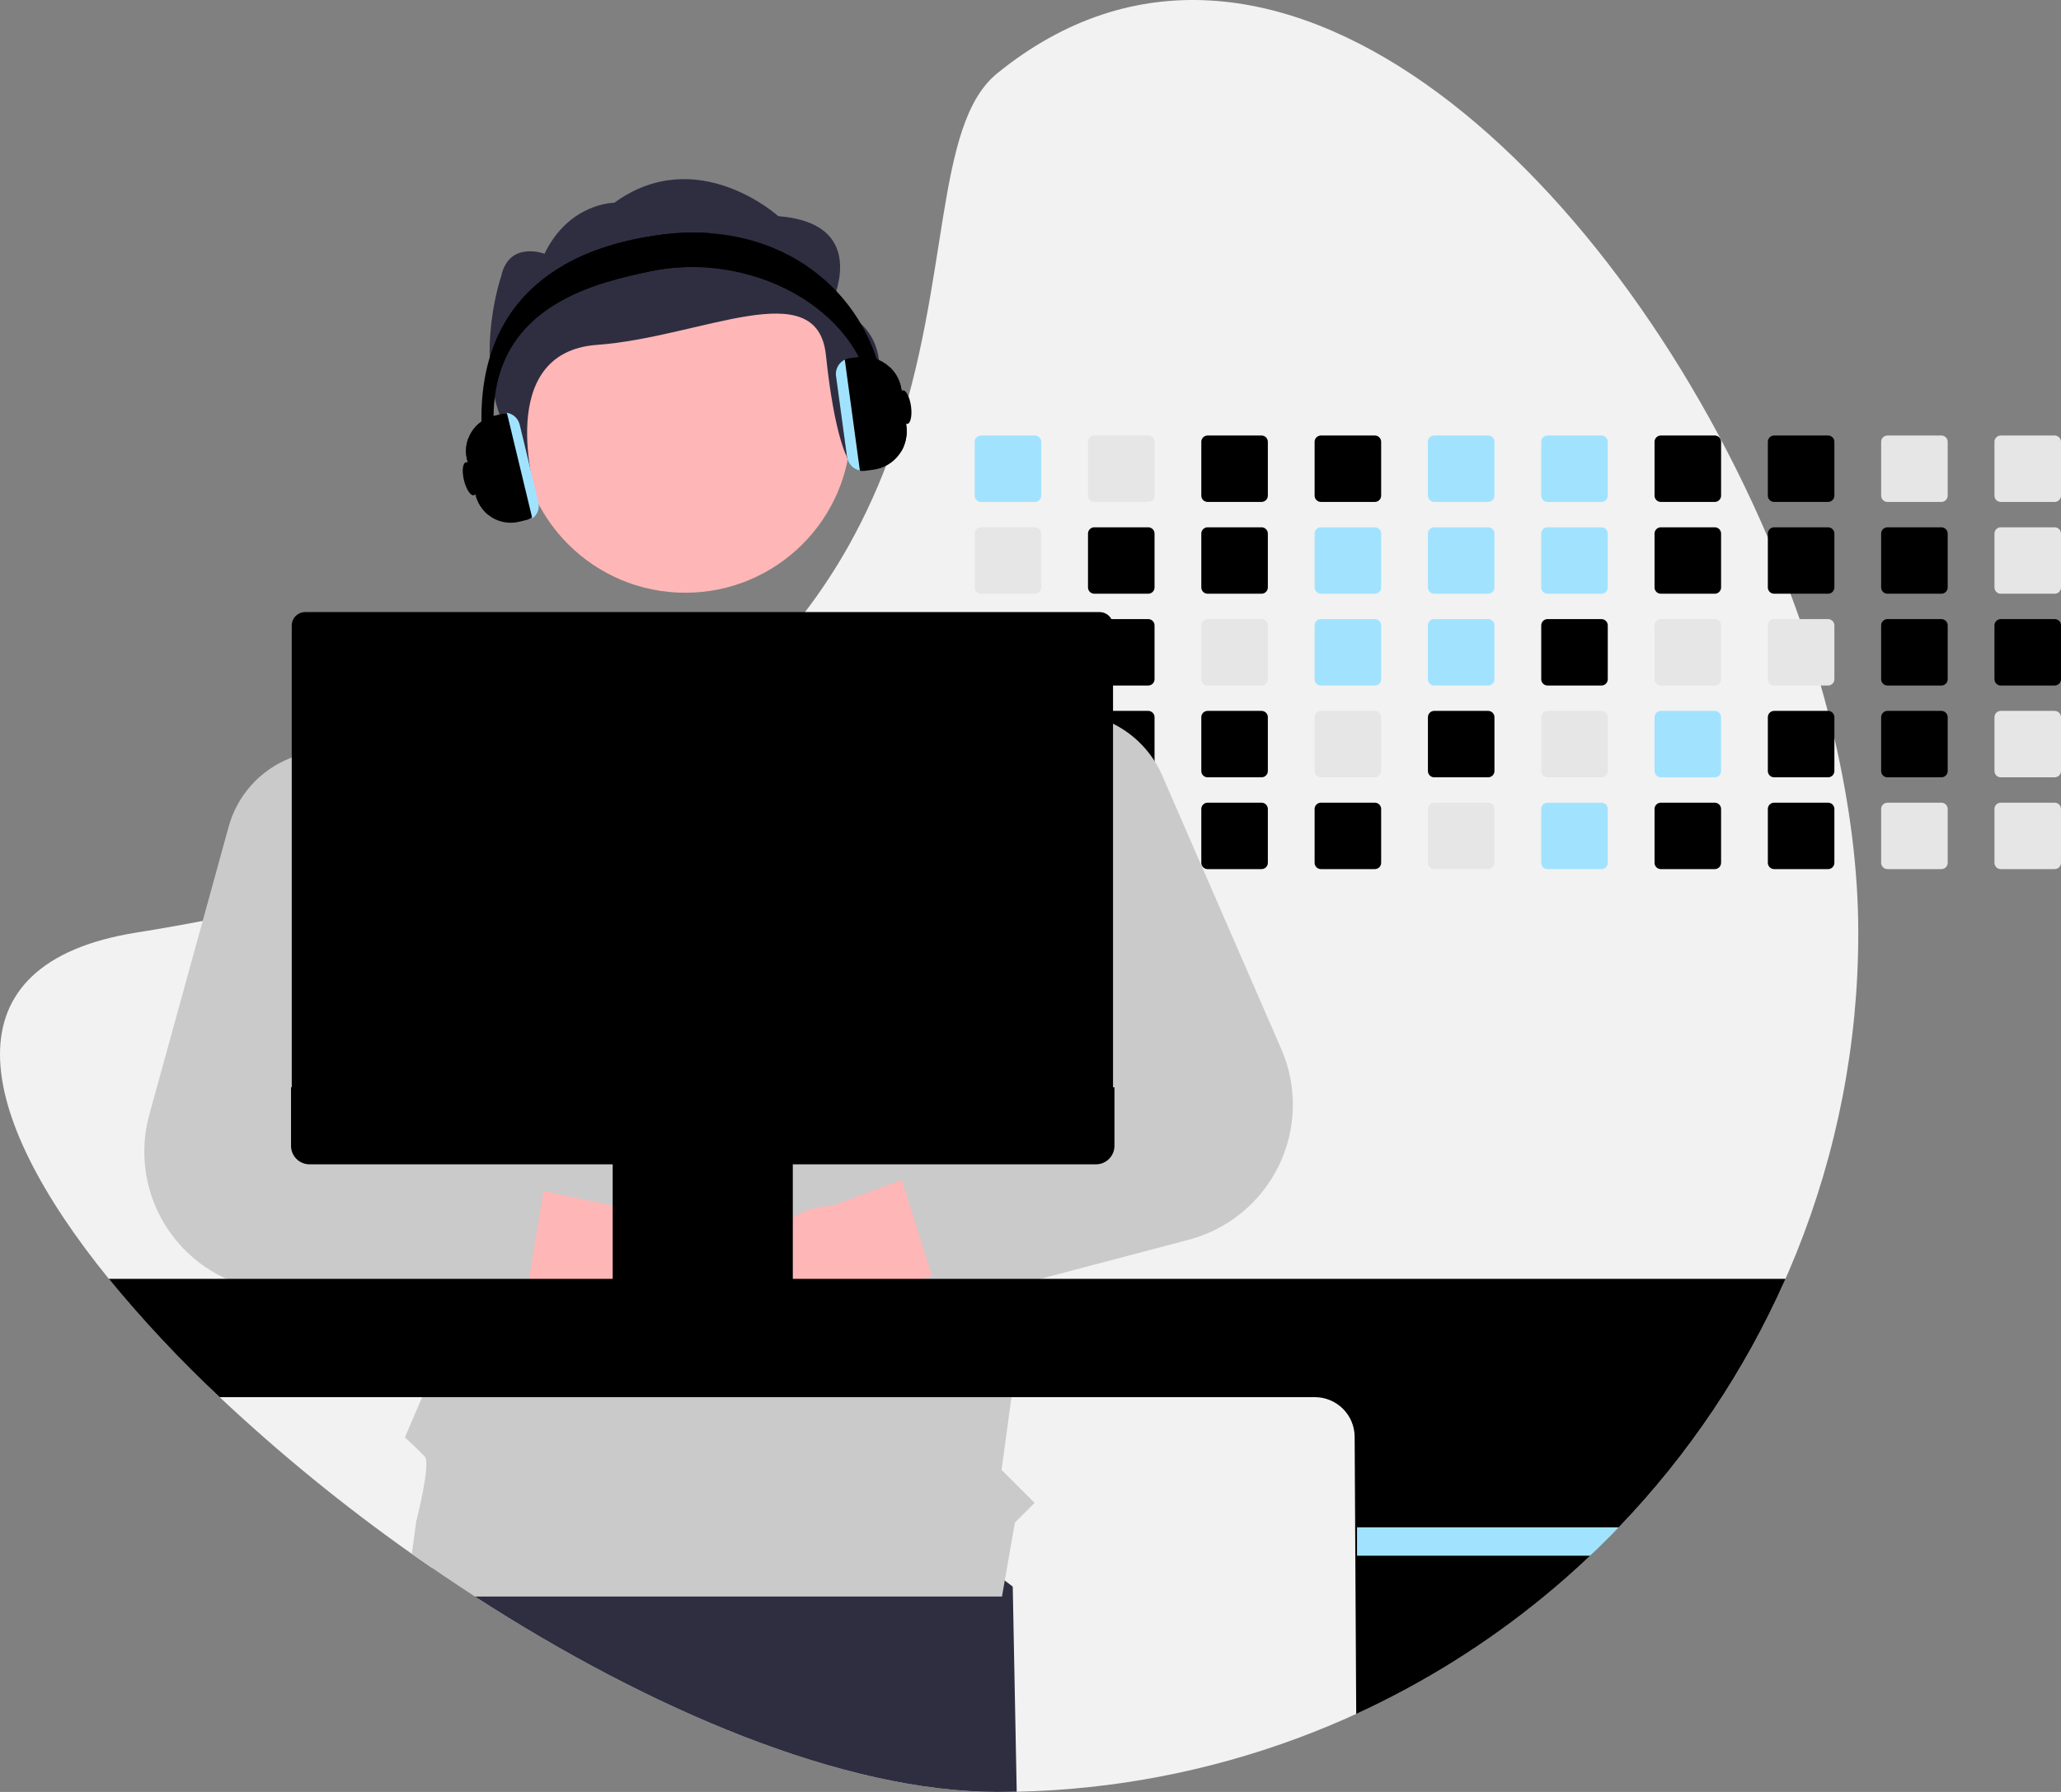 <svg width="345" height="300" viewBox="0 0 345 300" fill="none" xmlns="http://www.w3.org/2000/svg">
<rect x="0" y="0" width="345" height="300" fill="#808080" stroke="none"/>
<g clip-path="url(#clip0_17_88)">
<path d="M311.065 156.125C311.11 193.247 296.738 228.94 270.969 255.702C269.416 257.326 267.82 258.911 266.183 260.456C263.688 262.825 261.11 265.103 258.448 267.288C233.543 287.772 202.453 299.283 170.192 299.964C169.117 299.988 168.038 300 166.955 300C141.226 300 108.865 286.28 79.498 267.288C77.068 265.717 74.66 264.109 72.274 262.465C71.158 261.704 70.048 260.932 68.943 260.149C57.617 252.164 46.866 243.396 36.769 233.908C30.159 227.714 23.96 221.097 18.212 214.098C-4.353 186.31 -9.33 161.272 22.84 156.125C26.649 155.517 30.345 154.868 33.93 154.177C39.122 153.181 44.091 152.105 48.837 150.95C55.229 149.399 61.235 147.717 66.854 145.904C68.745 145.296 70.592 144.677 72.395 144.045C99.061 134.695 116.909 122.502 129.057 109.272C131.118 107.033 133.017 104.766 134.756 102.473C137.416 98.982 139.833 95.313 141.988 91.49C144.964 86.18 147.462 80.617 149.456 74.867L149.566 74.551C159.232 46.715 156.291 20.895 166.955 12.254C212.539 -24.69 269.29 27.921 295.927 89.964C297.27 93.09 298.533 96.235 299.716 99.399C300.247 100.812 300.76 102.228 301.253 103.647C302.551 107.344 303.729 111.051 304.786 114.767C305.192 116.184 305.579 117.6 305.946 119.015C306.34 120.542 306.717 122.064 307.066 123.587C309.658 134.735 311.065 145.73 311.065 156.125Z" fill="#F2F2F2"/>
<path d="M170.192 299.964C169.117 299.988 168.038 300 166.955 300C141.226 300 108.865 286.28 79.498 267.288C77.068 265.717 74.66 264.109 72.274 262.465L74.367 249.75L137.729 241.351L169.53 265.628L170.192 299.964Z" fill="#2F2E41"/>
<path d="M173.242 72.911H164.213C163.933 72.912 163.665 73.022 163.467 73.22C163.269 73.417 163.158 73.685 163.158 73.964V82.983C163.158 83.121 163.186 83.257 163.239 83.385C163.292 83.512 163.37 83.628 163.467 83.725C163.565 83.823 163.682 83.9 163.81 83.952C163.937 84.005 164.074 84.032 164.213 84.031H173.242C173.521 84.031 173.789 83.921 173.986 83.725C174.184 83.528 174.296 83.261 174.297 82.983V73.964C174.296 73.685 174.184 73.418 173.987 73.221C173.789 73.023 173.521 72.912 173.242 72.911Z" fill="#A1E3FF"/>
<path d="M173.242 88.279H164.213C163.933 88.279 163.665 88.39 163.467 88.588C163.269 88.785 163.158 89.053 163.158 89.332V98.35C163.158 98.488 163.186 98.625 163.239 98.752C163.292 98.88 163.37 98.996 163.467 99.093C163.565 99.191 163.682 99.268 163.81 99.32C163.937 99.373 164.074 99.4 164.213 99.399H173.242C173.521 99.399 173.789 99.289 173.986 99.092C174.184 98.896 174.296 98.629 174.297 98.35V89.332C174.296 89.053 174.184 88.786 173.987 88.588C173.789 88.391 173.521 88.28 173.242 88.279Z" fill="#E6E6E6"/>
<path d="M173.242 103.647H164.213C163.933 103.647 163.665 103.758 163.467 103.956C163.269 104.153 163.158 104.421 163.158 104.7V113.714C163.158 113.853 163.185 113.99 163.238 114.118C163.291 114.245 163.368 114.362 163.466 114.459C163.564 114.557 163.681 114.635 163.809 114.688C163.937 114.74 164.074 114.767 164.213 114.767H173.242C173.522 114.767 173.79 114.656 173.987 114.459C174.185 114.261 174.296 113.993 174.297 113.714V104.7C174.296 104.421 174.184 104.154 173.987 103.956C173.789 103.759 173.521 103.648 173.242 103.647Z" fill="#E6E6E6"/>
<path d="M174.28 119.882C174.235 119.639 174.107 119.42 173.917 119.262C173.728 119.103 173.489 119.016 173.242 119.015H164.213C163.933 119.015 163.665 119.126 163.467 119.324C163.269 119.521 163.158 119.789 163.158 120.068V129.082C163.158 129.22 163.185 129.358 163.238 129.485C163.291 129.613 163.368 129.729 163.466 129.827C163.564 129.925 163.681 130.003 163.809 130.055C163.937 130.108 164.074 130.135 164.213 130.135H173.242C173.522 130.135 173.79 130.024 173.987 129.827C174.185 129.629 174.296 129.361 174.297 129.082V120.068C174.297 120.005 174.292 119.943 174.28 119.882Z" fill="#E6E6E6"/>
<path d="M173.652 134.464C173.522 134.41 173.382 134.383 173.242 134.383H164.213C164.074 134.383 163.937 134.41 163.809 134.463C163.681 134.515 163.564 134.593 163.466 134.691C163.368 134.789 163.291 134.905 163.238 135.033C163.185 135.16 163.158 135.297 163.158 135.436V144.45C163.157 144.588 163.184 144.726 163.237 144.854C163.29 144.982 163.368 145.098 163.466 145.196C163.564 145.294 163.68 145.371 163.808 145.424C163.937 145.477 164.074 145.504 164.213 145.503H173.242C173.522 145.503 173.79 145.392 173.988 145.194C174.185 144.997 174.296 144.729 174.297 144.45V135.436C174.296 135.229 174.235 135.026 174.12 134.853C174.005 134.681 173.843 134.545 173.652 134.464Z" fill="#E6E6E6"/>
<path d="M192.209 72.911H183.18C182.9 72.912 182.632 73.022 182.434 73.22C182.236 73.417 182.125 73.685 182.125 73.964V82.983C182.125 83.121 182.153 83.257 182.206 83.385C182.259 83.512 182.337 83.628 182.435 83.725C182.532 83.823 182.649 83.9 182.777 83.952C182.904 84.005 183.041 84.032 183.18 84.031H192.209C192.488 84.031 192.756 83.921 192.953 83.725C193.151 83.528 193.263 83.261 193.264 82.983V73.964C193.263 73.685 193.151 73.418 192.954 73.221C192.756 73.023 192.488 72.912 192.209 72.911Z" fill="#E6E6E6"/>
<path d="M192.209 88.279H183.18C182.9 88.279 182.632 88.39 182.434 88.588C182.236 88.785 182.125 89.053 182.125 89.332V98.35C182.125 98.488 182.153 98.625 182.206 98.752C182.259 98.88 182.337 98.996 182.435 99.093C182.532 99.191 182.649 99.268 182.777 99.32C182.904 99.373 183.041 99.4 183.18 99.399H192.209C192.488 99.399 192.756 99.289 192.953 99.092C193.151 98.896 193.263 98.629 193.264 98.35V89.332C193.263 89.053 193.151 88.786 192.954 88.588C192.756 88.391 192.488 88.28 192.209 88.279Z" fill="black"/>
<path d="M192.209 103.647H183.18C182.9 103.647 182.632 103.758 182.434 103.956C182.236 104.153 182.125 104.421 182.125 104.7V113.714C182.125 113.853 182.152 113.99 182.205 114.118C182.258 114.245 182.335 114.362 182.433 114.459C182.531 114.557 182.648 114.635 182.776 114.688C182.904 114.74 183.041 114.767 183.18 114.767H192.209C192.489 114.767 192.757 114.656 192.955 114.459C193.152 114.261 193.263 113.993 193.264 113.714V104.7C193.263 104.421 193.151 104.154 192.954 103.956C192.756 103.759 192.488 103.648 192.209 103.647Z" fill="black"/>
<path d="M192.209 119.015H183.18C182.959 119.015 182.743 119.085 182.564 119.214C182.385 119.344 182.251 119.526 182.182 119.736C182.144 119.843 182.125 119.955 182.125 120.068V129.082C182.125 129.22 182.152 129.358 182.205 129.485C182.258 129.613 182.335 129.729 182.433 129.827C182.531 129.925 182.648 130.003 182.776 130.055C182.904 130.108 183.041 130.135 183.18 130.135H192.209C192.489 130.135 192.757 130.024 192.955 129.826C193.152 129.629 193.263 129.361 193.264 129.082V120.068C193.263 119.789 193.151 119.522 192.954 119.324C192.756 119.127 192.488 119.016 192.209 119.015Z" fill="black"/>
<path d="M192.209 134.383H183.18C183.041 134.383 182.904 134.41 182.776 134.463C182.648 134.515 182.531 134.593 182.433 134.691C182.335 134.789 182.258 134.905 182.205 135.033C182.152 135.16 182.125 135.297 182.125 135.436V144.45C182.125 144.588 182.152 144.725 182.205 144.853C182.258 144.981 182.335 145.097 182.433 145.195C182.531 145.293 182.648 145.371 182.776 145.423C182.904 145.476 183.041 145.503 183.18 145.503H192.209C192.489 145.503 192.757 145.392 192.955 145.194C193.152 144.997 193.263 144.729 193.264 144.45V135.436C193.263 135.157 193.152 134.889 192.955 134.691C192.757 134.494 192.489 134.383 192.209 134.383Z" fill="#E6E6E6"/>
<path d="M211.176 72.911H202.147C201.867 72.912 201.599 73.022 201.401 73.22C201.203 73.417 201.092 73.685 201.092 73.964V82.983C201.092 83.121 201.12 83.257 201.173 83.385C201.226 83.512 201.304 83.628 201.402 83.725C201.5 83.823 201.616 83.9 201.744 83.952C201.872 84.005 202.008 84.032 202.147 84.031H211.176C211.455 84.031 211.723 83.921 211.92 83.725C212.118 83.528 212.23 83.261 212.231 82.983V73.964C212.23 73.685 212.118 73.418 211.921 73.221C211.723 73.023 211.455 72.912 211.176 72.911Z" fill="black"/>
<path d="M211.176 88.279H202.147C201.867 88.279 201.599 88.39 201.401 88.588C201.203 88.785 201.092 89.053 201.092 89.332V98.35C201.092 98.488 201.12 98.625 201.173 98.752C201.226 98.88 201.304 98.996 201.402 99.093C201.5 99.191 201.616 99.268 201.744 99.32C201.872 99.373 202.008 99.4 202.147 99.399H211.176C211.455 99.399 211.723 99.289 211.92 99.092C212.118 98.896 212.23 98.629 212.231 98.35V89.332C212.23 89.053 212.118 88.786 211.921 88.588C211.723 88.391 211.455 88.28 211.176 88.279Z" fill="black"/>
<path d="M211.176 103.647H202.147C201.867 103.647 201.599 103.758 201.401 103.956C201.203 104.153 201.092 104.421 201.092 104.7V113.714C201.092 113.853 201.119 113.99 201.172 114.118C201.225 114.245 201.302 114.362 201.4 114.459C201.498 114.557 201.615 114.635 201.743 114.688C201.871 114.74 202.008 114.767 202.147 114.767H211.176C211.456 114.767 211.724 114.656 211.922 114.459C212.119 114.261 212.231 113.993 212.231 113.714V104.7C212.23 104.421 212.118 104.154 211.921 103.956C211.723 103.759 211.455 103.648 211.176 103.647Z" fill="#E6E6E6"/>
<path d="M211.176 119.015H202.147C201.867 119.015 201.599 119.126 201.401 119.324C201.203 119.521 201.092 119.789 201.092 120.068V129.082C201.092 129.22 201.119 129.358 201.172 129.485C201.225 129.613 201.302 129.729 201.4 129.827C201.498 129.925 201.615 130.003 201.743 130.055C201.871 130.108 202.008 130.135 202.147 130.135H211.176C211.456 130.135 211.724 130.024 211.922 129.827C212.119 129.629 212.231 129.361 212.231 129.082V120.068C212.23 119.789 212.118 119.522 211.921 119.324C211.723 119.127 211.455 119.016 211.176 119.015Z" fill="black"/>
<path d="M211.176 134.383H202.147C202.008 134.383 201.871 134.41 201.743 134.463C201.615 134.515 201.498 134.593 201.4 134.691C201.302 134.789 201.225 134.905 201.172 135.033C201.119 135.16 201.092 135.297 201.092 135.436V144.45C201.092 144.588 201.119 144.725 201.172 144.853C201.225 144.981 201.302 145.097 201.4 145.195C201.498 145.293 201.615 145.371 201.743 145.423C201.871 145.476 202.008 145.503 202.147 145.503H211.176C211.456 145.503 211.724 145.392 211.922 145.194C212.119 144.997 212.231 144.729 212.231 144.45V135.436C212.231 135.157 212.119 134.889 211.922 134.691C211.724 134.494 211.456 134.383 211.176 134.383Z" fill="black"/>
<path d="M230.143 72.911H221.114C220.834 72.912 220.566 73.022 220.368 73.22C220.17 73.417 220.059 73.685 220.059 73.964V82.983C220.059 83.121 220.087 83.257 220.14 83.385C220.193 83.512 220.271 83.628 220.369 83.725C220.467 83.823 220.583 83.9 220.711 83.952C220.839 84.005 220.976 84.032 221.114 84.031H230.143C230.422 84.031 230.69 83.921 230.887 83.725C231.085 83.528 231.197 83.261 231.198 82.983V73.964C231.197 73.685 231.085 73.418 230.888 73.221C230.69 73.023 230.423 72.912 230.143 72.911Z" fill="black"/>
<path d="M230.143 88.279H221.114C220.834 88.279 220.566 88.39 220.368 88.588C220.17 88.785 220.059 89.053 220.059 89.332V98.35C220.059 98.488 220.087 98.625 220.14 98.752C220.193 98.88 220.271 98.996 220.369 99.093C220.467 99.191 220.583 99.268 220.711 99.32C220.839 99.373 220.976 99.4 221.114 99.399H230.143C230.422 99.399 230.69 99.289 230.887 99.092C231.085 98.896 231.197 98.629 231.198 98.35V89.332C231.197 89.053 231.086 88.786 230.888 88.588C230.69 88.391 230.423 88.28 230.143 88.279Z" fill="#A1E3FF"/>
<path d="M230.143 103.647H221.114C220.834 103.647 220.566 103.758 220.368 103.956C220.17 104.153 220.059 104.421 220.059 104.7V113.714C220.059 113.853 220.086 113.99 220.139 114.118C220.192 114.245 220.269 114.362 220.367 114.459C220.465 114.557 220.582 114.635 220.71 114.688C220.838 114.74 220.975 114.767 221.114 114.767H230.143C230.423 114.767 230.691 114.656 230.889 114.459C231.086 114.261 231.198 113.993 231.198 113.714V104.7C231.197 104.421 231.086 104.154 230.888 103.956C230.69 103.759 230.423 103.648 230.143 103.647Z" fill="#A1E3FF"/>
<path d="M230.143 119.015H221.114C220.834 119.015 220.566 119.126 220.368 119.324C220.17 119.521 220.059 119.789 220.059 120.068V129.082C220.059 129.22 220.086 129.358 220.139 129.485C220.192 129.613 220.269 129.729 220.367 129.827C220.465 129.925 220.582 130.003 220.71 130.055C220.838 130.108 220.975 130.135 221.114 130.135H230.143C230.423 130.135 230.691 130.024 230.889 129.827C231.086 129.629 231.198 129.361 231.198 129.082V120.068C231.197 119.789 231.086 119.522 230.888 119.324C230.69 119.127 230.423 119.016 230.143 119.015Z" fill="#E6E6E6"/>
<path d="M230.143 134.383H221.114C220.975 134.383 220.838 134.41 220.71 134.463C220.582 134.515 220.465 134.593 220.367 134.691C220.269 134.789 220.192 134.905 220.139 135.033C220.086 135.16 220.059 135.297 220.059 135.436V144.45C220.059 144.588 220.086 144.725 220.139 144.853C220.192 144.981 220.27 145.097 220.367 145.195C220.465 145.293 220.582 145.371 220.71 145.423C220.838 145.476 220.975 145.503 221.114 145.503H230.143C230.423 145.503 230.691 145.392 230.889 145.194C231.086 144.997 231.198 144.729 231.198 144.45V135.436C231.198 135.157 231.086 134.889 230.889 134.691C230.691 134.494 230.423 134.383 230.143 134.383Z" fill="black"/>
<path d="M249.11 72.911H240.077C239.798 72.912 239.531 73.024 239.334 73.221C239.137 73.418 239.026 73.686 239.026 73.964V82.983C239.026 83.261 239.137 83.527 239.334 83.724C239.531 83.921 239.798 84.031 240.077 84.031H249.11C249.389 84.031 249.657 83.921 249.855 83.725C250.052 83.528 250.164 83.261 250.165 82.983V73.964C250.164 73.685 250.053 73.418 249.855 73.221C249.657 73.023 249.39 72.912 249.11 72.911Z" fill="#A1E3FF"/>
<path d="M249.11 88.279H240.077C239.798 88.28 239.53 88.392 239.334 88.589C239.137 88.786 239.026 89.053 239.026 89.332V98.35C239.026 98.629 239.137 98.895 239.334 99.092C239.531 99.289 239.798 99.399 240.077 99.399H249.11C249.389 99.399 249.657 99.289 249.855 99.092C250.052 98.896 250.164 98.629 250.165 98.35V89.332C250.164 89.053 250.053 88.786 249.855 88.588C249.657 88.391 249.39 88.28 249.11 88.279Z" fill="#A1E3FF"/>
<path d="M249.11 103.647H240.077C239.798 103.648 239.531 103.76 239.334 103.957C239.137 104.154 239.026 104.421 239.026 104.7V113.714C239.026 113.852 239.053 113.989 239.105 114.117C239.158 114.244 239.235 114.36 239.333 114.458C239.43 114.556 239.546 114.634 239.674 114.687C239.802 114.74 239.939 114.767 240.077 114.767H249.11C249.39 114.767 249.658 114.656 249.856 114.459C250.053 114.261 250.165 113.993 250.165 113.714V104.7C250.164 104.421 250.053 104.154 249.855 103.956C249.657 103.759 249.39 103.648 249.11 103.647Z" fill="#A1E3FF"/>
<path d="M249.11 119.015H240.077C239.798 119.016 239.531 119.127 239.334 119.325C239.137 119.522 239.026 119.789 239.026 120.068V129.082C239.026 129.22 239.053 129.357 239.105 129.485C239.158 129.612 239.235 129.728 239.333 129.826C239.43 129.924 239.546 130.001 239.674 130.055C239.802 130.108 239.939 130.135 240.077 130.135H249.11C249.39 130.135 249.658 130.024 249.856 129.827C250.053 129.629 250.165 129.361 250.165 129.082V120.068C250.164 119.789 250.053 119.522 249.855 119.324C249.657 119.127 249.39 119.016 249.11 119.015Z" fill="black"/>
<path d="M249.11 134.383H240.077C239.939 134.383 239.802 134.41 239.674 134.463C239.546 134.516 239.43 134.594 239.333 134.692C239.235 134.79 239.158 134.906 239.105 135.033C239.053 135.161 239.026 135.298 239.026 135.436V144.45C239.026 144.588 239.053 144.725 239.105 144.852C239.158 144.98 239.235 145.096 239.333 145.194C239.43 145.292 239.546 145.369 239.674 145.422C239.802 145.475 239.939 145.503 240.077 145.503H249.11C249.39 145.503 249.658 145.392 249.856 145.194C250.053 144.997 250.165 144.729 250.165 144.45V135.436C250.165 135.157 250.053 134.889 249.856 134.691C249.658 134.494 249.39 134.383 249.11 134.383Z" fill="#E6E6E6"/>
<path d="M268.077 72.911H259.044C258.765 72.912 258.498 73.024 258.301 73.221C258.104 73.418 257.993 73.686 257.993 73.964V82.983C257.993 83.261 258.104 83.527 258.301 83.724C258.498 83.921 258.765 84.031 259.044 84.031H268.077C268.356 84.031 268.624 83.921 268.822 83.725C269.019 83.528 269.131 83.261 269.132 82.983V73.964C269.131 73.685 269.02 73.418 268.822 73.221C268.624 73.023 268.357 72.912 268.077 72.911Z" fill="#A1E3FF"/>
<path d="M268.077 88.279H259.044C258.765 88.28 258.498 88.392 258.301 88.589C258.104 88.786 257.993 89.053 257.993 89.332V98.35C257.993 98.629 258.104 98.895 258.301 99.092C258.498 99.289 258.765 99.399 259.044 99.399H268.077C268.356 99.399 268.624 99.289 268.822 99.092C269.019 98.896 269.131 98.629 269.132 98.35V89.332C269.131 89.053 269.02 88.786 268.822 88.588C268.624 88.391 268.357 88.28 268.077 88.279Z" fill="#A1E3FF"/>
<path d="M268.077 103.647H259.044C258.765 103.648 258.498 103.76 258.301 103.957C258.104 104.154 257.993 104.421 257.993 104.7V113.714C257.993 113.852 258.02 113.989 258.072 114.117C258.125 114.244 258.202 114.36 258.3 114.458C258.397 114.556 258.513 114.634 258.641 114.687C258.769 114.74 258.906 114.767 259.044 114.767H268.077C268.357 114.767 268.625 114.656 268.823 114.459C269.02 114.261 269.132 113.993 269.132 113.714V104.7C269.131 104.421 269.02 104.154 268.822 103.956C268.624 103.759 268.357 103.648 268.077 103.647Z" fill="black"/>
<path d="M268.077 119.015H259.044C258.765 119.016 258.498 119.127 258.301 119.325C258.104 119.522 257.993 119.789 257.993 120.068V129.082C257.993 129.22 258.02 129.357 258.072 129.485C258.125 129.612 258.202 129.728 258.3 129.826C258.397 129.924 258.513 130.001 258.641 130.055C258.769 130.108 258.906 130.135 259.044 130.135H268.077C268.357 130.135 268.625 130.024 268.823 129.826C269.021 129.629 269.132 129.361 269.132 129.082V120.068C269.131 119.789 269.02 119.522 268.822 119.324C268.624 119.127 268.357 119.016 268.077 119.015Z" fill="#E6E6E6"/>
<path d="M268.077 134.383H259.044C258.906 134.383 258.769 134.41 258.641 134.463C258.513 134.516 258.397 134.594 258.3 134.692C258.202 134.79 258.125 134.906 258.072 135.033C258.02 135.161 257.993 135.298 257.993 135.436V144.45C257.993 144.588 258.02 144.725 258.072 144.852C258.125 144.98 258.202 145.096 258.3 145.194C258.397 145.292 258.513 145.369 258.641 145.422C258.769 145.475 258.906 145.503 259.044 145.503H268.077C268.357 145.503 268.625 145.392 268.823 145.194C269.021 144.997 269.132 144.729 269.132 144.45V135.436C269.132 135.157 269.021 134.889 268.823 134.691C268.625 134.494 268.357 134.383 268.077 134.383Z" fill="#A1E3FF"/>
<path d="M287.044 72.911H278.011C277.732 72.912 277.465 73.024 277.268 73.221C277.071 73.418 276.96 73.686 276.96 73.964V82.983C276.96 83.261 277.071 83.527 277.268 83.724C277.465 83.921 277.732 84.031 278.011 84.031H287.044C287.323 84.031 287.591 83.921 287.789 83.725C287.986 83.528 288.098 83.261 288.099 82.983V73.964C288.098 73.685 287.987 73.418 287.789 73.221C287.591 73.023 287.324 72.912 287.044 72.911Z" fill="black"/>
<path d="M287.044 88.279H278.011C277.732 88.28 277.465 88.392 277.268 88.589C277.071 88.786 276.96 89.053 276.96 89.332V98.35C276.96 98.629 277.071 98.895 277.268 99.092C277.465 99.289 277.732 99.399 278.011 99.399H287.044C287.323 99.399 287.591 99.289 287.789 99.092C287.986 98.896 288.098 98.629 288.099 98.35V89.332C288.098 89.053 287.987 88.786 287.789 88.588C287.591 88.391 287.324 88.28 287.044 88.279Z" fill="black"/>
<path d="M287.044 103.647H278.011C277.732 103.648 277.465 103.76 277.268 103.957C277.071 104.154 276.96 104.421 276.96 104.7V113.714C276.96 113.852 276.987 113.989 277.039 114.117C277.092 114.244 277.169 114.36 277.267 114.458C277.365 114.556 277.48 114.634 277.608 114.687C277.736 114.74 277.873 114.767 278.011 114.767H287.044C287.324 114.767 287.592 114.656 287.79 114.459C287.988 114.261 288.099 113.993 288.099 113.714V104.7C288.098 104.421 287.987 104.154 287.789 103.956C287.591 103.759 287.324 103.648 287.044 103.647Z" fill="#E6E6E6"/>
<path d="M287.044 119.015H278.011C277.732 119.016 277.465 119.127 277.268 119.325C277.071 119.522 276.96 119.789 276.96 120.068V129.082C276.96 129.22 276.987 129.357 277.039 129.485C277.092 129.612 277.169 129.728 277.267 129.826C277.365 129.924 277.48 130.001 277.608 130.055C277.736 130.108 277.873 130.135 278.011 130.135H287.044C287.324 130.135 287.592 130.024 287.79 129.826C287.988 129.629 288.099 129.361 288.099 129.082V120.068C288.098 119.789 287.987 119.522 287.789 119.324C287.591 119.127 287.324 119.016 287.044 119.015Z" fill="#A1E3FF"/>
<path d="M287.044 134.383H278.011C277.873 134.383 277.736 134.41 277.608 134.463C277.48 134.516 277.365 134.594 277.267 134.692C277.169 134.79 277.092 134.906 277.039 135.033C276.987 135.161 276.96 135.298 276.96 135.436V144.45C276.96 144.588 276.987 144.725 277.039 144.852C277.092 144.98 277.169 145.096 277.267 145.194C277.365 145.292 277.48 145.369 277.608 145.422C277.736 145.475 277.873 145.503 278.011 145.503H287.044C287.324 145.503 287.592 145.392 287.79 145.194C287.988 144.997 288.099 144.729 288.099 144.45V135.436C288.099 135.157 287.988 134.889 287.79 134.691C287.592 134.494 287.324 134.383 287.044 134.383Z" fill="black"/>
<path d="M306.011 72.911H296.978C296.699 72.912 296.432 73.024 296.235 73.221C296.038 73.418 295.927 73.686 295.927 73.964V82.983C295.927 83.261 296.038 83.527 296.235 83.724C296.432 83.921 296.699 84.031 296.978 84.031H306.011C306.29 84.031 306.558 83.921 306.756 83.725C306.953 83.528 307.065 83.261 307.066 82.983V73.964C307.065 73.685 306.954 73.418 306.756 73.221C306.558 73.023 306.291 72.912 306.011 72.911Z" fill="black"/>
<path d="M306.011 88.279H296.978C296.699 88.28 296.432 88.392 296.235 88.589C296.038 88.786 295.927 89.053 295.927 89.332V98.35C295.927 98.629 296.038 98.895 296.235 99.092C296.432 99.289 296.699 99.399 296.978 99.399H306.011C306.29 99.399 306.558 99.289 306.756 99.092C306.953 98.896 307.065 98.629 307.066 98.35V89.332C307.065 89.053 306.954 88.786 306.756 88.588C306.558 88.391 306.291 88.28 306.011 88.279Z" fill="black"/>
<path d="M306.011 103.647H296.978C296.699 103.648 296.432 103.76 296.235 103.957C296.038 104.154 295.927 104.421 295.927 104.7V113.714C295.927 113.852 295.954 113.989 296.007 114.117C296.059 114.244 296.136 114.36 296.234 114.458C296.332 114.556 296.448 114.634 296.575 114.687C296.703 114.74 296.84 114.767 296.978 114.767H306.011C306.291 114.767 306.559 114.656 306.757 114.459C306.955 114.261 307.066 113.993 307.066 113.714V104.7C307.065 104.421 306.954 104.154 306.756 103.956C306.558 103.759 306.291 103.648 306.011 103.647Z" fill="#E6E6E6"/>
<path d="M306.011 119.015H296.978C296.699 119.016 296.432 119.127 296.235 119.325C296.038 119.522 295.927 119.789 295.927 120.068V129.082C295.927 129.22 295.954 129.357 296.007 129.485C296.059 129.612 296.136 129.728 296.234 129.826C296.332 129.924 296.448 130.001 296.575 130.055C296.703 130.108 296.84 130.135 296.978 130.135H306.011C306.291 130.135 306.559 130.024 306.757 129.826C306.955 129.629 307.066 129.361 307.066 129.082V120.068C307.065 119.789 306.954 119.522 306.756 119.324C306.558 119.127 306.291 119.016 306.011 119.015Z" fill="black"/>
<path d="M306.011 134.383H296.978C296.84 134.383 296.703 134.41 296.575 134.463C296.448 134.516 296.332 134.594 296.234 134.692C296.136 134.79 296.059 134.906 296.007 135.033C295.954 135.161 295.927 135.298 295.927 135.436V144.45C295.927 144.588 295.954 144.725 296.007 144.852C296.059 144.98 296.136 145.096 296.234 145.194C296.332 145.292 296.447 145.369 296.575 145.422C296.703 145.475 296.84 145.503 296.978 145.503H306.011C306.291 145.503 306.559 145.392 306.757 145.194C306.955 144.997 307.066 144.729 307.066 144.45V135.436C307.066 135.157 306.955 134.889 306.757 134.691C306.559 134.494 306.291 134.383 306.011 134.383Z" fill="black"/>
<path d="M324.978 72.911H315.945C315.666 72.912 315.399 73.024 315.202 73.221C315.005 73.418 314.894 73.686 314.894 73.964V82.983C314.894 83.261 315.005 83.527 315.202 83.724C315.399 83.921 315.666 84.031 315.945 84.031H324.978C325.257 84.031 325.525 83.921 325.723 83.725C325.92 83.528 326.032 83.261 326.033 82.983V73.964C326.032 73.685 325.921 73.418 325.723 73.221C325.526 73.023 325.258 72.912 324.978 72.911Z" fill="#E6E6E6"/>
<path d="M324.978 88.279H315.945C315.666 88.28 315.399 88.392 315.202 88.589C315.005 88.786 314.894 89.053 314.894 89.332V98.35C314.894 98.629 315.005 98.895 315.202 99.092C315.399 99.289 315.666 99.399 315.945 99.399H324.978C325.257 99.399 325.525 99.289 325.723 99.092C325.92 98.896 326.032 98.629 326.033 98.35V89.332C326.032 89.053 325.921 88.786 325.723 88.588C325.526 88.391 325.258 88.28 324.978 88.279Z" fill="black"/>
<path d="M324.978 103.647H315.945C315.666 103.648 315.399 103.76 315.202 103.957C315.005 104.154 314.894 104.421 314.894 104.7V113.714C314.894 113.852 314.921 113.989 314.974 114.117C315.026 114.244 315.103 114.36 315.201 114.458C315.299 114.556 315.415 114.634 315.542 114.687C315.67 114.74 315.807 114.767 315.945 114.767H324.978C325.258 114.767 325.526 114.656 325.724 114.459C325.922 114.261 326.033 113.993 326.033 113.714V104.7C326.032 104.421 325.921 104.154 325.723 103.956C325.526 103.759 325.258 103.648 324.978 103.647Z" fill="black"/>
<path d="M324.978 119.015H315.945C315.666 119.016 315.399 119.127 315.202 119.325C315.005 119.522 314.894 119.789 314.894 120.068V129.082C314.894 129.22 314.921 129.357 314.974 129.485C315.026 129.612 315.103 129.728 315.201 129.826C315.299 129.924 315.415 130.001 315.542 130.055C315.67 130.108 315.807 130.135 315.945 130.135H324.978C325.258 130.135 325.526 130.024 325.724 129.826C325.922 129.629 326.033 129.361 326.033 129.082V120.068C326.032 119.789 325.921 119.522 325.723 119.324C325.526 119.127 325.258 119.016 324.978 119.015Z" fill="black"/>
<path d="M324.978 134.383H315.945C315.807 134.383 315.67 134.41 315.542 134.463C315.415 134.516 315.299 134.594 315.201 134.692C315.103 134.79 315.026 134.906 314.974 135.033C314.921 135.161 314.894 135.298 314.894 135.436V144.45C314.894 144.588 314.921 144.725 314.974 144.852C315.026 144.98 315.103 145.096 315.201 145.194C315.299 145.292 315.415 145.369 315.542 145.422C315.67 145.475 315.807 145.503 315.945 145.503H324.978C325.258 145.503 325.526 145.392 325.724 145.194C325.922 144.997 326.033 144.729 326.033 144.45V135.436C326.033 135.157 325.922 134.889 325.724 134.691C325.526 134.494 325.258 134.383 324.978 134.383Z" fill="#E6E6E6"/>
<path d="M343.945 72.911H334.912C334.633 72.912 334.366 73.024 334.169 73.221C333.972 73.418 333.861 73.686 333.861 73.964V82.983C333.862 83.261 333.972 83.527 334.169 83.724C334.366 83.921 334.633 84.031 334.912 84.031H343.945C344.224 84.031 344.492 83.921 344.69 83.725C344.887 83.528 344.999 83.261 345 82.983V73.964C344.999 73.685 344.888 73.418 344.69 73.221C344.493 73.023 344.225 72.912 343.945 72.911Z" fill="#E6E6E6"/>
<path d="M343.945 88.279H334.912C334.633 88.28 334.366 88.392 334.169 88.589C333.972 88.786 333.861 89.053 333.861 89.332V98.35C333.862 98.629 333.972 98.895 334.169 99.092C334.366 99.289 334.633 99.399 334.912 99.399H343.945C344.224 99.399 344.492 99.289 344.69 99.092C344.887 98.896 344.999 98.629 345 98.35V89.332C344.999 89.053 344.888 88.786 344.69 88.588C344.493 88.391 344.225 88.28 343.945 88.279Z" fill="#E6E6E6"/>
<path d="M343.945 103.647H334.912C334.633 103.648 334.366 103.76 334.169 103.957C333.972 104.154 333.861 104.421 333.861 104.7V113.714C333.861 113.852 333.888 113.989 333.941 114.117C333.993 114.244 334.07 114.36 334.168 114.458C334.266 114.556 334.382 114.634 334.509 114.687C334.637 114.74 334.774 114.767 334.912 114.767H343.945C344.225 114.767 344.493 114.656 344.691 114.459C344.889 114.261 345 113.993 345 113.714V104.7C344.999 104.421 344.888 104.154 344.69 103.956C344.493 103.759 344.225 103.648 343.945 103.647Z" fill="black"/>
<path d="M343.945 119.015H334.912C334.633 119.016 334.366 119.127 334.169 119.325C333.972 119.522 333.861 119.789 333.861 120.068V129.082C333.861 129.22 333.888 129.357 333.941 129.485C333.993 129.612 334.07 129.728 334.168 129.826C334.266 129.924 334.382 130.001 334.509 130.055C334.637 130.108 334.774 130.135 334.912 130.135H343.945C344.225 130.135 344.493 130.024 344.691 129.826C344.889 129.629 345 129.361 345 129.082V120.068C344.999 119.789 344.888 119.522 344.69 119.324C344.493 119.127 344.225 119.016 343.945 119.015Z" fill="#E6E6E6"/>
<path d="M343.945 134.383H334.912C334.774 134.383 334.637 134.41 334.509 134.463C334.382 134.516 334.266 134.594 334.168 134.692C334.07 134.79 333.993 134.906 333.941 135.033C333.888 135.161 333.861 135.298 333.861 135.436V144.45C333.861 144.588 333.888 144.725 333.941 144.852C333.993 144.98 334.07 145.096 334.168 145.194C334.266 145.292 334.382 145.369 334.509 145.422C334.637 145.475 334.774 145.503 334.912 145.503H343.945C344.225 145.503 344.493 145.392 344.691 145.194C344.889 144.997 345 144.729 345 144.45V135.436C345 135.157 344.889 134.889 344.691 134.691C344.493 134.494 344.225 134.383 343.945 134.383Z" fill="#E6E6E6"/>
<path d="M136.329 267.289H136.077L136.292 267.26L136.329 267.289Z" fill="#2F2E41"/>
<path d="M114.717 99.235C130.022 99.235 142.43 86.848 142.43 71.568C142.43 56.288 130.022 43.901 114.717 43.901C99.411 43.901 87.004 56.288 87.004 71.568C87.004 86.848 99.411 99.235 114.717 99.235Z" fill="#FFB6B6"/>
<path d="M138.986 51.283C138.986 51.283 146.234 37.45 130.288 36.192C130.288 36.192 116.693 23.881 102.837 33.941C102.837 33.941 95.279 33.941 91.146 42.48C91.146 42.48 85.201 40.229 83.895 46.253C83.895 46.253 79.545 58.829 83.895 70.147C88.245 81.466 89.689 82.723 89.689 82.723C89.689 82.723 82.542 58.993 99.939 57.736C117.337 56.478 136.805 45.624 138.255 59.458C139.705 73.291 141.887 76.7 141.887 76.7C141.887 76.7 155.658 56.942 138.986 51.283Z" fill="#2F2E41"/>
<path d="M186.404 139.753L186.315 140.222L185.313 145.503L178.389 182.03L177.98 184.18L177.12 188.727L175.943 194.931L173.335 208.679L172.589 212.62L172.309 214.098L172.212 214.616L171.437 218.694L171.202 219.925L169.311 233.908L167.66 246.093L173.185 251.608L169.891 254.897L167.729 267.26L167.733 267.288H79.498C75.928 264.98 72.41 262.6 68.943 260.149L69.669 254.722C69.669 254.722 72.168 245.032 71.118 243.874C70.071 242.716 67.775 240.646 67.775 240.646L70.667 233.908L71.069 232.972L70.395 219.03L70.379 218.694L70.156 214.098L70.128 213.506L70.083 212.62L69.227 194.931L69.211 194.64L68.952 189.278L68.708 184.18L68.603 182.03L67.56 160.514L66.855 145.904L66.238 133.184L68.716 132.346L95.224 123.352L106.204 109.102L129.057 109.272L140.244 109.357L158.911 126.64L163.158 128.665L163.191 128.681L166.237 130.135L173.96 133.816L182.125 137.712L186.315 139.708L186.404 139.753Z" fill="#CACACA"/>
<path d="M109.157 225.781C107.483 226.429 105.686 226.702 103.894 226.582C102.102 226.461 100.359 225.95 98.786 225.084C97.214 224.218 95.85 223.018 94.792 221.569C93.734 220.12 93.008 218.458 92.663 216.698L49.44 210.576L64.466 193.608L103.207 202.023C106.207 201.641 109.242 202.37 111.739 204.074C114.235 205.777 116.019 208.335 116.753 211.263C117.486 214.192 117.118 217.287 115.718 219.963C114.318 222.639 111.984 224.709 109.157 225.781Z" fill="#FFB6B6"/>
<path d="M89.886 194.931C89.085 193.918 87.952 193.22 86.686 192.959L68.951 189.278L67.13 188.902C66.072 188.681 65.072 188.24 64.196 187.607C63.32 186.974 62.588 186.164 62.048 185.229C61.487 184.247 61.148 183.155 61.054 182.03C60.969 181.006 61.092 179.976 61.415 179.001L67.56 160.515L71.547 148.52C72.031 147.073 72.316 145.568 72.395 144.045C72.617 139.831 71.311 135.677 68.716 132.346C66.435 129.418 63.27 127.3 59.69 126.305C56.111 125.311 52.305 125.492 48.837 126.823C48.735 126.859 48.63 126.899 48.528 126.94C46.041 127.932 43.818 129.487 42.036 131.484C40.255 133.481 38.962 135.864 38.262 138.445L33.93 154.177L24.994 186.61C24.099 189.859 23.919 193.263 24.464 196.589C25.009 199.914 26.268 203.083 28.154 205.878C30.04 208.673 32.509 211.028 35.391 212.782C38.273 214.536 41.501 215.648 44.853 216.041L70.395 219.03L82.215 220.415C83.582 220.579 84.961 220.223 86.076 219.418C87.192 218.612 87.963 217.417 88.235 216.07C88.254 215.996 88.269 215.922 88.279 215.847L88.564 214.098L90.969 199.366L90.993 199.216C91.118 198.464 91.085 197.694 90.894 196.956C90.703 196.219 90.36 195.529 89.886 194.931Z" fill="#CACACA"/>
<path d="M136.689 226.253C138.438 226.659 140.255 226.676 142.012 226.305C143.769 225.933 145.423 225.182 146.858 224.103C148.292 223.024 149.473 221.645 150.315 220.061C151.158 218.478 151.643 216.729 151.735 214.939L193.662 202.793L176.389 188.11L139.223 201.895C136.2 201.939 133.298 203.089 131.067 205.126C128.836 207.164 127.431 209.948 127.119 212.95C126.806 215.953 127.608 218.965 129.372 221.417C131.135 223.869 133.739 225.59 136.689 226.253Z" fill="#FFB6B6"/>
<path d="M214.478 175.623L194.537 129.807C192.906 126.046 189.993 122.982 186.315 121.161C185.178 120.603 183.984 120.168 182.754 119.865C182.563 119.817 182.373 119.772 182.182 119.736C179.573 119.167 176.867 119.217 174.28 119.882C171.916 120.488 169.707 121.585 167.796 123.101C165.885 124.617 164.316 126.519 163.19 128.681C163.178 128.699 163.167 128.718 163.158 128.738C161.901 131.165 161.233 133.854 161.207 136.586C161.181 139.319 161.798 142.019 163.008 144.47L163.255 144.964L177.347 173.218C177.828 174.184 178.099 175.241 178.142 176.319C178.186 177.397 178 178.472 177.598 179.473C177.196 180.475 176.586 181.38 175.809 182.13C175.031 182.88 174.104 183.457 173.088 183.823L172.098 184.18L154.299 190.598C152.964 191.074 151.865 192.049 151.235 193.317C150.605 194.585 150.492 196.048 150.92 197.397L150.965 197.539L155.954 213.478C155.978 213.551 156.003 213.624 156.031 213.697C156.075 213.834 156.129 213.968 156.193 214.098C156.724 215.285 157.661 216.244 158.836 216.803C160.012 217.362 161.349 217.484 162.606 217.147L172.212 214.616L174.171 214.098L198.975 207.558C202.238 206.697 205.277 205.142 207.883 202.999C210.489 200.857 212.6 198.178 214.073 195.145C215.545 192.112 216.343 188.798 216.413 185.428C216.483 182.059 215.823 178.714 214.478 175.623Z" fill="#CACACA"/>
<path d="M18.212 214.098C23.96 221.097 30.159 227.714 36.769 233.908H220.1C221.866 233.911 223.559 234.613 224.808 235.86C226.056 237.107 226.758 238.798 226.76 240.561L227.024 286.94C238.302 281.767 248.864 275.162 258.448 267.288C261.109 265.105 263.687 262.828 266.183 260.457C267.818 258.91 269.413 257.325 270.969 255.702C282.637 243.568 292.084 229.487 298.884 214.098H18.212Z" fill="black"/>
<path d="M270.969 255.702C269.416 257.326 267.82 258.911 266.183 260.456H227.158V255.702H270.969Z" fill="#A1E3FF"/>
<path d="M186.039 103.647C185.847 103.292 185.561 102.995 185.214 102.789C184.866 102.582 184.469 102.473 184.064 102.473H51.084C50.487 102.474 49.916 102.712 49.495 103.133C49.074 103.554 48.837 104.125 48.837 104.72V184.18H186.315V104.72C186.317 104.345 186.222 103.975 186.039 103.647Z" fill="black"/>
<path d="M48.716 182.029V191.834C48.716 192.24 48.796 192.643 48.952 193.019C49.108 193.394 49.336 193.735 49.624 194.023C49.912 194.31 50.254 194.538 50.63 194.694C51.006 194.849 51.41 194.929 51.817 194.929H102.559V214.281H101.885C101.832 214.281 101.78 214.291 101.731 214.311C101.682 214.331 101.638 214.361 101.6 214.398C101.563 214.436 101.533 214.48 101.513 214.529C101.493 214.578 101.482 214.63 101.482 214.683V216.029C101.482 216.081 101.493 216.134 101.513 216.183C101.533 216.231 101.563 216.276 101.6 216.313C101.638 216.35 101.682 216.38 101.731 216.4C101.78 216.42 101.832 216.431 101.885 216.431H133.385C133.438 216.431 133.49 216.42 133.539 216.4C133.588 216.38 133.633 216.35 133.67 216.313C133.707 216.276 133.737 216.231 133.757 216.183C133.778 216.134 133.788 216.081 133.788 216.029V214.683C133.788 214.63 133.778 214.578 133.757 214.529C133.737 214.48 133.707 214.436 133.67 214.398C133.633 214.361 133.588 214.331 133.539 214.311C133.49 214.291 133.438 214.281 133.385 214.281H132.711V194.929H183.454C183.861 194.929 184.264 194.849 184.64 194.694C185.016 194.538 185.358 194.31 185.646 194.023C185.934 193.735 186.162 193.394 186.318 193.019C186.474 192.643 186.554 192.24 186.554 191.834V182.029H48.716Z" fill="black"/>
<path d="M115.97 153.886C122.983 153.886 128.668 148.21 128.668 141.208C128.668 134.206 122.983 128.531 115.97 128.531C108.956 128.531 103.271 134.206 103.271 141.208C103.271 148.21 108.956 153.886 115.97 153.886Z" fill="black"/>
<path d="M148.324 70.056H146.296C146.296 54.749 131.122 44.719 115.813 44.711C113.587 44.704 111.365 44.92 109.181 45.354C106.723 45.844 104.172 46.432 101.665 47.197C91.78 50.222 82.613 56.069 82.613 70.056C82.611 72.773 82.957 75.478 83.643 78.107L81.68 78.617C80.952 75.822 80.584 72.945 80.585 70.056C80.585 57.835 85.611 49.44 94.291 44.435C98.854 41.803 104.423 40.106 110.804 39.28C113.459 38.928 116.143 38.846 118.815 39.037C136.419 40.301 148.324 53.777 148.324 70.056Z" fill="black"/>
<path d="M151.703 71.178L150.904 65.282C150.707 63.793 149.989 62.422 148.876 61.411C148.162 60.752 147.307 60.263 146.376 59.983C145.444 59.702 144.462 59.636 143.501 59.791L142.232 59.965C141.884 60.011 141.55 60.125 141.247 60.301C140.944 60.477 140.679 60.711 140.467 60.99C140.254 61.267 140.098 61.585 140.008 61.923C139.918 62.262 139.897 62.615 139.944 62.962L141.79 76.544C141.866 77.097 142.114 77.613 142.5 78.018C142.886 78.423 143.389 78.696 143.939 78.799C144.102 78.832 144.268 78.848 144.434 78.848C144.554 78.848 144.673 78.84 144.791 78.824L146.211 78.633C147.077 78.519 147.91 78.228 148.659 77.781C149.408 77.333 150.057 76.737 150.567 76.029C150.677 75.876 150.782 75.718 150.88 75.556C151.64 74.231 151.93 72.688 151.703 71.178Z" fill="black"/>
<path d="M141.412 60.212C141.04 60.393 140.716 60.659 140.467 60.99C140.254 61.267 140.098 61.585 140.008 61.923C139.918 62.262 139.897 62.615 139.944 62.962L141.79 76.544C141.866 77.097 142.114 77.613 142.5 78.018C142.886 78.423 143.389 78.696 143.939 78.799L141.412 60.212Z" fill="#A1E3FF"/>
<path d="M151.703 71.178L150.904 65.282C150.707 63.793 149.989 62.422 148.876 61.411L150.713 74.924C150.741 75.141 150.797 75.353 150.88 75.556C151.64 74.231 151.93 72.688 151.703 71.178Z" fill="black"/>
<path d="M145.388 75.426C145.943 75.351 146.222 74.033 146.011 72.481C145.8 70.93 145.179 69.733 144.624 69.808C144.069 69.884 143.79 71.202 144.001 72.754C144.212 74.305 144.833 75.501 145.388 75.426Z" fill="black"/>
<path d="M144.171 68.137C144.726 68.062 145.005 66.743 144.794 65.192C144.583 63.641 143.962 62.444 143.407 62.519C142.852 62.594 142.573 63.913 142.784 65.464C142.995 67.016 143.616 68.212 144.171 68.137Z" fill="black"/>
<path d="M151.878 70.972C152.433 70.897 152.712 69.578 152.501 68.027C152.29 66.475 151.669 65.279 151.114 65.354C150.559 65.429 150.28 66.748 150.491 68.299C150.702 69.85 151.323 71.047 151.878 70.972Z" fill="black"/>
<path d="M115.813 44.711C113.587 44.704 111.365 44.92 109.181 45.354C106.723 45.844 104.172 46.432 101.665 47.197C97.751 47.007 94.871 45.994 94.291 44.435C98.854 41.803 104.423 40.106 110.804 39.28C113.459 38.928 116.143 38.846 118.815 39.037C119.098 39.203 119.342 39.426 119.533 39.693C119.723 39.959 119.854 40.263 119.918 40.584C120.109 41.993 118.499 43.492 115.813 44.711Z" fill="black"/>
<path d="M89.918 84.108L86.795 71.146C86.684 70.678 86.436 70.254 86.084 69.926C85.732 69.598 85.291 69.381 84.816 69.303C84.681 69.282 84.546 69.272 84.41 69.271C84.219 69.272 84.028 69.295 83.842 69.34L82.633 69.631C81.077 70.007 79.734 70.984 78.898 72.347C78.062 73.711 77.802 75.35 78.175 76.904L79.575 82.719C79.894 84.088 80.655 85.315 81.741 86.21C81.917 86.352 82.101 86.483 82.293 86.603C82.972 87.028 83.731 87.313 84.523 87.441C85.315 87.569 86.125 87.537 86.904 87.348L88.109 87.056C88.428 86.982 88.727 86.843 88.989 86.647C89.379 86.364 89.675 85.971 89.841 85.519C90.006 85.067 90.033 84.576 89.918 84.108Z" fill="black"/>
<path d="M83.371 81.696C83.915 81.566 84.059 80.226 83.692 78.704C83.325 77.181 82.586 76.054 82.042 76.184C81.497 76.315 81.353 77.655 81.72 79.177C82.087 80.699 82.826 81.827 83.371 81.696Z" fill="black"/>
<path d="M79.314 82.911C79.859 82.781 80.003 81.441 79.636 79.918C79.269 78.396 78.53 77.269 77.986 77.399C77.441 77.53 77.297 78.87 77.664 80.392C78.031 81.914 78.77 83.042 79.314 82.911Z" fill="black"/>
<path d="M90.117 84.06L86.994 71.097C86.872 70.591 86.603 70.132 86.222 69.778C85.84 69.424 85.362 69.189 84.848 69.105L89.111 86.809C89.532 86.501 89.852 86.076 90.031 85.587C90.21 85.097 90.24 84.566 90.117 84.06Z" fill="#A1E3FF"/>
<path d="M78.881 74.337C78.795 73.976 78.633 73.638 78.407 73.345C77.968 74.48 77.887 75.722 78.175 76.904L79.575 82.719C79.894 84.088 80.655 85.315 81.741 86.21L78.881 74.337Z" fill="black"/>
</g>
<defs>
<clipPath id="clip0_17_88">
<rect width="345" height="300" fill="white"/>
</clipPath>
</defs>
</svg>
